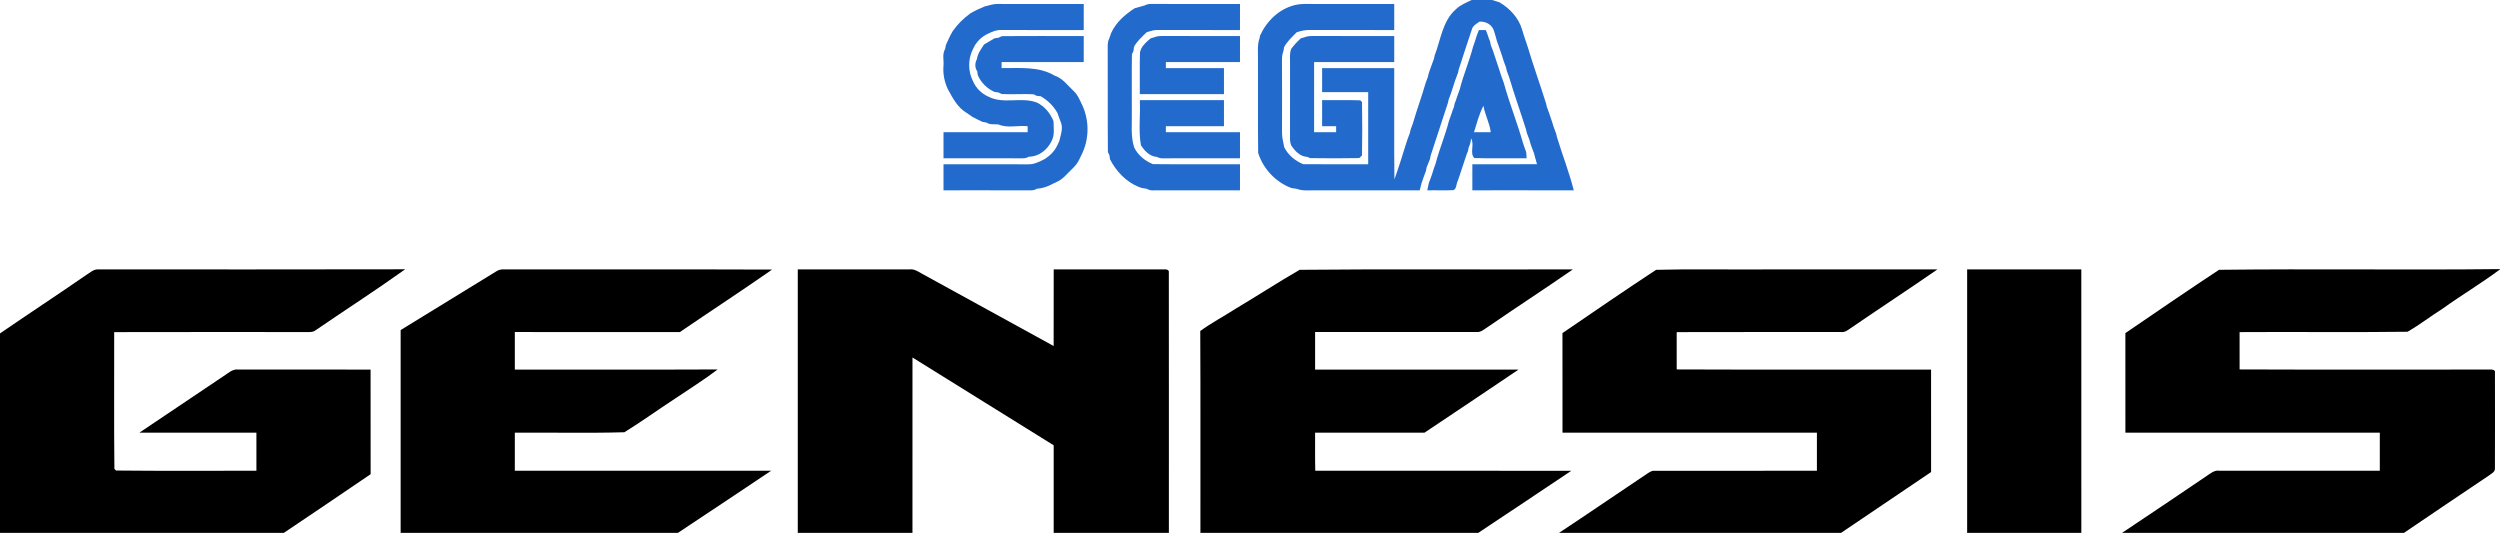 <?xml version="1.0" encoding="UTF-8" ?>
<!DOCTYPE svg PUBLIC "-//W3C//DTD SVG 1.1//EN" "http://www.w3.org/Graphics/SVG/1.1/DTD/svg11.dtd">
<svg width="1248pt" height="266pt" viewBox="0 0 1248 266" version="1.1" xmlns="http://www.w3.org/2000/svg">
<g id="#ffffffff">
</g>
<g id="#226accff">
<path fill="#226acc" opacity="1.00" d=" M 734.61 0.00 L 744.86 0.00 C 746.06 0.39 747.28 0.77 748.50 1.14 C 753.66 4.13 758.03 8.83 759.78 14.63 C 760.06 15.63 760.37 16.63 760.69 17.62 C 761.01 18.62 761.35 19.62 761.70 20.61 C 762.02 21.61 762.36 22.61 762.70 23.60 C 765.49 33.02 768.87 42.26 771.79 51.65 C 771.89 52.08 772.10 52.94 772.20 53.36 C 772.56 54.37 772.92 55.37 773.29 56.38 C 773.77 57.79 774.23 59.21 774.73 60.61 C 775.03 61.62 775.35 62.62 775.67 63.62 C 776.04 64.63 776.42 65.63 776.81 66.63 C 776.91 67.06 777.10 67.92 777.20 68.35 C 779.91 77.27 783.35 85.98 785.63 95.03 C 768.76 94.96 751.88 95.02 735.00 95.00 C 734.99 90.67 734.99 86.33 735.00 82.00 C 745.76 81.98 756.52 82.03 767.29 81.98 C 766.94 80.76 766.60 79.55 766.25 78.34 C 766.14 77.91 765.93 77.06 765.82 76.63 C 765.27 75.23 764.77 73.81 764.24 72.40 C 763.94 71.39 763.63 70.38 763.33 69.37 C 762.95 68.37 762.57 67.36 762.19 66.36 C 762.09 65.94 761.90 65.08 761.80 64.65 C 759.03 55.87 755.92 47.20 753.31 38.37 C 752.93 37.37 752.56 36.36 752.19 35.37 C 752.09 34.93 751.91 34.07 751.81 33.64 C 751.42 32.63 751.04 31.63 750.68 30.62 C 750.35 29.62 750.03 28.62 749.73 27.61 C 749.23 26.21 748.77 24.79 748.28 23.38 C 747.92 22.37 747.56 21.36 747.21 20.36 C 747.10 19.93 746.88 19.08 746.77 18.65 C 746.43 17.63 746.13 16.61 745.85 15.59 C 744.90 12.30 741.83 10.61 738.55 10.79 C 737.11 11.90 735.21 12.77 734.75 14.70 C 732.47 21.32 730.40 28.01 728.20 34.65 C 728.10 35.08 727.92 35.94 727.82 36.36 C 727.27 37.77 726.77 39.19 726.25 40.61 C 725.93 41.61 725.61 42.61 725.30 43.61 C 724.97 44.62 724.64 45.62 724.31 46.63 C 723.94 47.63 723.56 48.63 723.19 49.63 C 723.09 50.06 722.90 50.92 722.80 51.35 C 719.96 60.13 717.05 68.88 714.19 77.65 C 714.11 78.08 713.94 78.95 713.85 79.38 C 713.27 80.79 712.72 82.21 712.15 83.62 C 712.06 84.05 711.90 84.93 711.82 85.37 C 711.43 86.37 711.05 87.37 710.69 88.38 C 710.33 89.38 709.99 90.38 709.66 91.38 C 709.33 92.58 709.02 93.79 708.73 95.00 C 691.49 95.01 674.25 94.99 657.02 95.01 C 653.77 94.94 650.40 95.46 647.30 94.26 C 646.40 94.12 645.52 93.99 644.64 93.87 C 636.78 90.87 630.61 84.33 628.07 76.32 C 627.89 60.21 628.07 44.10 627.98 28.00 C 627.98 25.09 627.68 22.09 628.71 19.31 C 628.81 18.88 629.01 18.02 629.10 17.60 C 632.37 10.47 638.59 4.42 646.35 2.55 C 649.82 1.66 653.43 2.02 656.98 2.00 C 669.98 2.01 682.99 1.99 696.00 2.00 C 696.00 6.33 696.00 10.67 696.00 15.00 C 682.01 14.99 668.01 15.02 654.03 14.97 C 651.72 14.90 649.48 15.40 647.32 16.10 C 645.03 18.42 642.58 20.64 641.02 23.54 C 640.94 23.98 640.80 24.86 640.73 25.31 C 640.19 26.81 639.91 28.39 639.96 29.98 C 640.04 42.00 640.00 54.01 639.98 66.03 C 639.94 68.56 640.60 71.01 641.08 73.47 C 643.03 77.43 646.56 80.32 650.60 81.98 C 661.40 82.02 672.20 81.99 683.00 82.00 C 683.00 70.00 683.00 58.00 683.00 46.00 C 675.33 46.00 667.67 46.00 660.00 46.00 C 659.99 42.00 659.99 38.00 660.00 34.00 C 672.00 34.00 684.00 34.00 696.00 34.00 C 696.06 52.52 695.88 71.05 696.09 89.56 C 698.13 83.89 699.94 78.14 701.71 72.38 C 702.02 71.37 702.34 70.37 702.68 69.37 C 703.04 68.37 703.42 67.37 703.81 66.37 C 703.91 65.94 704.10 65.07 704.19 64.63 C 704.56 63.64 704.93 62.63 705.31 61.63 C 707.26 54.82 709.75 48.18 711.69 41.37 C 712.05 40.36 712.42 39.36 712.81 38.36 C 712.91 37.93 713.10 37.07 713.20 36.64 C 713.56 35.63 713.91 34.63 714.26 33.62 C 714.78 32.20 715.27 30.77 715.82 29.36 C 715.91 28.93 716.10 28.07 716.19 27.65 C 719.24 19.85 720.07 10.48 726.73 4.68 C 728.92 2.47 731.89 1.38 734.61 0.00 Z" />
<path fill="#226acc" opacity="1.00" d=" M 491.49 3.24 C 493.64 2.72 495.77 1.94 498.02 1.98 C 512.34 2.01 526.67 1.99 541.00 2.00 C 541.00 6.33 541.00 10.67 541.00 15.00 C 527.35 15.00 513.70 15.01 500.06 14.99 C 497.73 14.82 495.55 15.65 493.53 16.69 C 489.99 18.21 487.21 20.99 485.70 24.53 C 483.18 29.37 483.18 35.63 485.70 40.47 C 487.21 44.02 489.99 46.78 493.53 48.30 C 500.99 52.14 509.81 48.23 517.58 51.18 C 521.48 53.05 524.31 56.55 525.92 60.51 C 525.94 63.89 526.63 67.52 524.85 70.61 C 522.75 74.89 518.44 78.25 513.54 78.22 C 512.19 79.21 510.52 79.01 508.97 79.03 C 496.32 78.96 483.66 79.02 471.00 79.00 C 471.00 74.67 471.00 70.33 471.00 66.00 C 485.00 66.00 499.00 66.01 513.00 66.00 C 513.00 65.25 513.00 63.75 513.00 63.00 C 508.20 62.47 502.91 64.11 498.45 62.13 C 496.44 61.89 494.20 62.43 492.45 61.18 C 491.96 61.10 490.98 60.94 490.49 60.86 C 488.80 60.05 487.10 59.24 485.45 58.35 C 484.47 57.68 483.49 57.00 482.52 56.33 C 478.06 53.76 475.58 48.93 473.19 44.57 C 471.51 40.95 470.65 36.99 470.98 32.99 C 471.27 30.17 470.23 27.00 471.82 24.45 C 471.90 23.97 472.07 23.00 472.16 22.51 C 473.25 20.13 474.29 17.71 475.65 15.46 C 478.05 12.07 481.07 9.04 484.46 6.65 C 486.69 5.29 489.08 4.25 491.49 3.24 Z" />
<path fill="#226acc" opacity="1.00" d=" M 571.47 2.69 C 572.57 2.13 573.75 1.89 575.00 1.97 C 589.67 2.03 604.33 1.98 619.00 2.00 C 619.00 6.33 619.00 10.67 619.00 15.00 C 605.32 15.00 591.65 15.01 577.98 14.98 C 576.02 14.88 574.19 15.54 572.37 16.13 C 570.09 18.40 567.58 20.53 566.07 23.43 C 566.02 23.94 565.90 24.95 565.85 25.46 C 565.65 25.86 565.25 26.66 565.06 27.06 C 564.90 36.69 565.05 46.33 565.00 55.97 C 565.16 61.85 564.32 67.87 566.18 73.58 C 568.05 77.49 571.55 80.30 575.51 81.93 C 590.00 82.10 604.50 81.95 619.00 82.00 C 619.00 86.33 619.00 90.67 619.00 95.00 C 604.66 95.02 590.32 94.97 575.98 95.03 C 574.72 95.14 573.54 94.88 572.46 94.24 C 571.11 94.04 569.76 93.90 568.52 93.33 C 562.15 90.80 557.23 85.55 554.12 79.53 C 554.05 79.03 553.91 78.04 553.84 77.54 C 553.64 77.13 553.25 76.29 553.06 75.87 C 552.90 58.94 553.08 41.99 552.97 25.06 C 553.00 23.18 552.73 21.19 553.66 19.46 C 553.99 18.48 554.33 17.50 554.67 16.52 C 557.06 11.18 561.60 7.23 566.43 4.12 C 568.10 3.62 569.78 3.14 571.47 2.69 Z" />
<path fill="#226acc" opacity="1.00" d=" M 738.27 15.00 C 739.42 15.00 740.57 15.00 741.73 15.00 C 741.97 15.63 742.45 16.89 742.69 17.52 C 742.98 18.55 743.35 19.56 743.80 20.54 C 743.90 21.02 744.10 21.98 744.20 22.46 C 744.61 23.44 744.99 24.45 745.33 25.47 C 745.66 26.47 745.99 27.47 746.33 28.47 C 746.66 29.47 746.99 30.47 747.32 31.47 C 747.65 32.47 747.99 33.47 748.33 34.47 C 748.65 35.47 748.97 36.48 749.29 37.50 C 749.76 38.83 750.22 40.17 750.73 41.50 C 753.50 51.61 757.47 61.38 760.30 71.48 C 760.63 72.47 760.98 73.47 761.33 74.46 C 762.10 75.86 762.00 77.46 762.09 79.00 C 753.37 78.93 744.65 79.15 735.95 78.91 C 733.54 76.39 736.24 72.02 734.33 69.09 C 734.25 70.67 733.87 72.15 733.19 73.54 C 733.10 74.02 732.90 74.98 732.80 75.46 C 732.36 76.44 731.98 77.44 731.67 78.47 C 731.33 79.47 731.00 80.47 730.68 81.47 C 730.33 82.47 729.99 83.47 729.67 84.47 C 729.32 85.47 729.00 86.48 728.70 87.49 C 728.21 88.83 727.75 90.17 727.27 91.50 C 726.98 92.74 726.87 94.26 725.57 94.91 C 721.22 95.18 716.85 94.89 712.50 95.02 C 712.73 93.84 712.97 92.66 713.23 91.49 C 713.75 90.17 714.22 88.83 714.71 87.50 C 715.01 86.48 715.32 85.47 715.67 84.47 C 716.00 83.47 716.35 82.47 716.71 81.48 C 718.53 74.38 721.48 67.61 723.27 60.50 C 723.76 59.17 724.22 57.83 724.70 56.49 C 724.98 55.45 725.35 54.44 725.80 53.46 C 725.90 52.98 726.10 52.02 726.20 51.54 C 726.64 50.56 727.01 49.55 727.30 48.51 C 727.76 47.17 728.22 45.83 728.73 44.50 C 730.51 37.39 733.46 30.62 735.30 23.52 C 735.64 22.53 735.99 21.53 736.33 20.53 C 736.66 19.53 736.98 18.52 737.29 17.51 C 737.54 16.89 738.03 15.63 738.27 15.00 M 735.82 65.99 C 738.60 66.00 741.38 66.00 744.17 65.99 C 743.64 61.41 741.28 57.32 740.54 52.79 C 738.36 56.94 737.22 61.54 735.82 65.99 Z" />
<path fill="#226acc" opacity="1.00" d=" M 498.45 18.83 C 498.87 18.64 499.69 18.25 500.10 18.06 C 513.73 17.91 527.37 18.04 541.00 18.00 C 541.00 22.33 541.00 26.67 541.00 31.00 C 527.33 31.00 513.67 31.00 500.00 31.00 C 500.00 31.75 500.00 33.25 500.00 34.00 C 508.88 34.09 518.46 32.99 526.45 37.74 C 530.39 39.02 532.83 42.51 535.75 45.22 C 537.04 46.40 538.03 47.85 538.79 49.43 C 539.03 49.93 539.51 50.94 539.75 51.44 C 543.93 59.52 543.95 69.49 539.75 77.57 C 539.51 78.07 539.03 79.07 538.79 79.57 C 537.95 81.38 536.71 82.94 535.25 84.28 C 532.79 86.56 530.72 89.42 527.57 90.79 C 527.07 91.03 526.07 91.51 525.56 91.75 C 523.08 93.11 520.38 94.05 517.54 94.23 C 516.17 95.20 514.50 95.01 512.94 95.03 C 498.96 94.96 484.98 95.02 471.00 95.00 C 471.00 90.67 471.00 86.33 471.00 82.00 C 485.00 82.00 499.00 81.99 513.00 82.02 C 516.08 82.19 518.90 80.75 521.56 79.36 C 524.19 77.70 526.47 75.42 527.79 72.57 C 528.03 72.06 528.52 71.04 528.76 70.52 C 529.53 67.28 530.98 63.68 529.34 60.47 C 528.85 59.10 528.35 57.75 527.87 56.39 C 525.95 52.92 522.99 50.05 519.57 48.07 C 519.06 48.02 518.05 47.90 517.55 47.84 C 517.14 47.65 516.33 47.25 515.92 47.06 C 510.64 46.79 505.35 47.21 500.07 46.94 C 499.67 46.75 498.86 46.36 498.45 46.17 C 497.96 46.10 496.96 45.96 496.47 45.88 C 492.71 44.23 489.77 41.29 488.12 37.53 C 488.04 37.04 487.90 36.04 487.83 35.55 C 486.52 33.78 486.68 31.33 487.69 29.47 C 488.05 26.70 489.79 24.50 491.23 22.21 C 492.98 21.18 494.72 20.15 496.47 19.12 C 496.96 19.05 497.96 18.90 498.45 18.83 Z" />
<path fill="#226acc" opacity="1.00" d=" M 574.41 19.14 C 576.21 18.57 578.02 17.87 579.95 17.98 C 592.97 18.02 605.98 17.99 619.00 18.00 C 619.00 22.33 619.00 26.67 619.00 31.00 C 606.66 31.00 594.33 30.99 582.00 31.00 C 582.00 31.75 582.00 33.25 582.00 34.00 C 591.66 34.00 601.33 34.00 611.00 34.00 C 611.00 38.33 611.00 42.67 611.00 47.00 C 597.00 47.00 583.00 47.00 569.00 47.00 C 569.08 40.02 568.84 33.03 569.09 26.06 C 569.22 25.67 569.47 24.89 569.60 24.49 C 570.68 22.28 572.55 20.68 574.41 19.14 Z" />
<path fill="#226acc" opacity="1.00" d=" M 649.38 19.13 C 651.21 18.57 653.04 17.87 655.01 17.98 C 668.67 18.02 682.33 17.99 696.00 18.00 C 696.00 22.33 696.00 26.67 696.00 31.00 C 682.66 31.00 669.33 31.00 656.00 31.00 C 656.00 42.67 656.00 54.33 656.00 66.00 C 659.66 66.00 663.33 66.00 667.00 66.00 C 667.00 65.25 667.00 63.75 667.00 63.00 C 664.66 63.00 662.33 63.00 660.00 63.00 C 659.99 58.67 659.99 54.33 660.00 50.00 C 666.36 50.08 672.73 49.84 679.09 50.09 C 679.30 50.31 679.70 50.76 679.91 50.98 C 680.07 59.84 680.06 68.72 679.91 77.57 C 679.58 77.90 678.90 78.58 678.57 78.91 C 670.40 79.08 662.21 79.04 654.05 78.93 C 653.66 78.77 652.86 78.46 652.47 78.30 C 648.89 78.11 646.40 75.31 644.55 72.54 C 644.13 71.41 643.94 70.24 643.97 69.04 C 644.02 56.67 644.00 44.31 643.99 31.94 C 644.04 29.45 643.66 26.86 644.54 24.45 C 645.92 22.48 647.62 20.77 649.38 19.13 Z" />
<path fill="#226acc" opacity="1.00" d=" M 569.00 50.00 C 583.00 50.00 597.00 50.00 611.00 50.00 C 611.00 54.33 611.00 58.67 611.00 63.00 C 601.33 63.00 591.66 62.99 582.00 63.00 C 582.00 63.75 582.00 65.25 582.00 66.00 C 594.33 66.00 606.66 66.00 619.00 66.00 C 619.00 70.33 619.00 74.67 619.00 79.00 C 606.31 79.02 593.63 78.97 580.95 79.03 C 579.71 79.12 578.55 78.88 577.46 78.30 C 573.89 78.10 571.40 75.32 569.55 72.54 C 568.26 65.16 569.36 57.49 569.00 50.00 Z" />
</g>
<g id="#000000ff">
<path fill="#000000" opacity="1.00" d=" M 43.17 137.19 C 44.99 136.09 46.73 134.34 49.02 134.49 C 100.10 134.46 151.18 134.58 202.26 134.43 C 187.64 144.90 172.51 154.61 157.68 164.77 C 156.67 165.67 155.32 165.79 154.03 165.76 C 121.69 165.76 89.35 165.70 57.00 165.79 C 57.07 188.56 56.85 211.33 57.11 234.09 C 57.32 234.29 57.75 234.69 57.97 234.89 C 81.30 235.16 104.66 234.92 128.00 235.00 C 128.00 228.67 128.00 222.33 128.00 216.00 C 108.54 215.98 89.08 216.03 69.61 215.97 C 83.59 206.53 97.64 197.17 111.63 187.74 C 113.91 186.34 116.04 184.07 118.96 184.48 C 140.97 184.52 162.98 184.49 184.99 184.49 C 185.02 201.90 184.97 219.30 185.02 236.71 C 170.64 246.56 156.15 256.24 141.71 266.00 L 0.00 266.00 L 0.00 166.44 C 14.32 156.60 28.87 147.08 43.17 137.19 Z" />
<path fill="#000000" opacity="1.00" d=" M 247.63 135.53 C 248.89 134.63 250.41 134.39 251.93 134.47 C 296.43 134.58 340.95 134.38 385.45 134.57 C 370.24 145.16 354.72 155.31 339.40 165.76 C 311.93 165.74 284.47 165.75 257.00 165.75 C 257.00 172.00 257.00 178.25 257.00 184.50 C 290.75 184.45 324.50 184.59 358.25 184.43 C 351.43 189.64 344.12 194.15 337.02 198.97 C 328.53 204.49 320.31 210.46 311.70 215.78 C 293.50 216.30 275.23 215.85 257.00 216.00 C 257.00 222.33 257.00 228.67 257.00 235.00 C 299.65 235.00 342.31 235.00 384.96 235.00 C 369.46 245.34 353.97 255.71 338.43 266.00 L 200.00 266.00 C 200.00 232.26 200.00 198.51 200.00 164.77 C 215.86 154.99 231.78 145.32 247.63 135.53 Z" />
<path fill="#000000" opacity="1.00" d=" M 526.01 134.49 C 544.34 134.50 562.68 134.51 581.01 134.48 C 582.04 134.36 583.73 134.56 583.48 136.03 C 583.54 179.35 583.49 222.68 583.50 266.00 L 526.00 266.00 C 526.00 251.43 526.00 236.86 526.00 222.29 C 502.49 207.71 479.00 193.09 455.51 178.46 C 455.49 207.64 455.51 236.82 455.50 266.00 L 398.25 266.00 C 398.25 222.17 398.25 178.33 398.25 134.50 C 416.82 134.49 435.38 134.52 453.95 134.48 C 456.37 134.16 458.40 135.57 460.39 136.71 C 482.26 148.71 504.12 160.71 525.98 172.73 C 526.03 159.99 525.98 147.24 526.01 134.49 Z" />
<path fill="#000000" opacity="1.00" d=" M 648.77 134.69 C 694.22 134.22 739.72 134.66 785.19 134.47 C 771.24 144.14 757.00 153.39 743.02 163.01 C 741.13 164.15 739.38 166.00 737.00 165.75 C 710.17 165.75 683.33 165.75 656.50 165.75 C 656.50 172.00 656.50 178.25 656.50 184.50 C 690.34 184.51 724.19 184.48 758.03 184.51 C 742.43 195.07 726.75 205.51 711.10 216.00 C 692.90 216.00 674.70 216.00 656.50 216.00 C 656.53 222.33 656.42 228.66 656.58 234.99 C 699.18 235.03 741.78 234.96 784.39 235.02 C 768.94 245.40 753.44 255.70 737.95 266.00 L 599.25 266.00 C 599.20 232.41 599.35 198.82 599.17 165.24 C 604.84 161.09 611.09 157.84 616.98 154.02 C 627.63 147.67 638.05 140.90 648.77 134.69 Z" />
<path fill="#000000" opacity="1.00" d=" M 826.71 134.70 C 844.78 134.21 862.92 134.64 881.02 134.50 C 909.74 134.48 938.46 134.53 967.18 134.47 C 952.85 144.40 938.25 153.94 923.87 163.81 C 922.43 164.80 920.93 166.00 919.07 165.75 C 891.71 165.77 864.36 165.70 837.00 165.79 C 837.00 172.00 836.99 178.21 837.01 184.42 C 879.34 184.60 921.66 184.45 963.99 184.49 C 964.01 201.54 963.99 218.59 964.00 235.64 C 949.00 245.72 934.02 255.84 919.07 266.00 L 778.28 266.00 C 793.07 256.23 807.68 246.20 822.42 236.36 C 823.48 235.70 824.57 234.88 825.91 235.02 C 852.94 234.97 879.97 235.01 907.00 235.00 C 907.00 228.67 907.00 222.33 907.00 216.00 C 864.67 216.00 822.33 216.00 780.00 216.00 C 779.98 199.43 780.03 182.85 779.98 166.28 C 795.48 155.65 811.03 145.04 826.71 134.70 Z" />
<path fill="#000000" opacity="1.00" d=" M 982.00 134.50 C 1001.00 134.50 1020.00 134.50 1038.99 134.49 C 1039.00 178.33 1039.00 222.16 1039.00 266.00 L 982.00 266.00 C 982.00 222.17 981.99 178.33 982.00 134.50 Z" />
<path fill="#000000" opacity="1.00" d=" M 1107.72 134.69 C 1154.45 134.12 1201.25 134.86 1248.00 134.33 L 1248.00 134.48 C 1238.67 141.44 1228.63 147.41 1219.17 154.21 C 1213.32 157.88 1207.83 162.19 1201.84 165.61 C 1173.91 165.97 1145.95 165.60 1118.00 165.79 C 1118.00 172.00 1117.99 178.21 1118.01 184.42 C 1159.68 184.59 1201.36 184.46 1243.04 184.48 C 1244.02 184.38 1245.79 184.57 1245.48 186.06 C 1245.51 201.99 1245.53 217.92 1245.47 233.85 C 1245.58 235.67 1243.63 236.43 1242.46 237.39 C 1228.27 246.84 1214.20 256.47 1200.07 266.00 L 1059.34 266.00 C 1073.43 256.54 1087.57 247.17 1101.58 237.59 C 1103.50 236.34 1105.42 234.59 1107.92 234.98 C 1134.61 235.02 1161.30 234.99 1188.00 235.00 C 1188.00 228.67 1188.00 222.33 1188.00 216.00 C 1145.67 216.00 1103.33 216.00 1061.00 216.00 C 1060.99 199.43 1061.01 182.86 1060.99 166.29 C 1076.50 155.67 1092.06 145.05 1107.72 134.69 Z" />
</g>
</svg>
